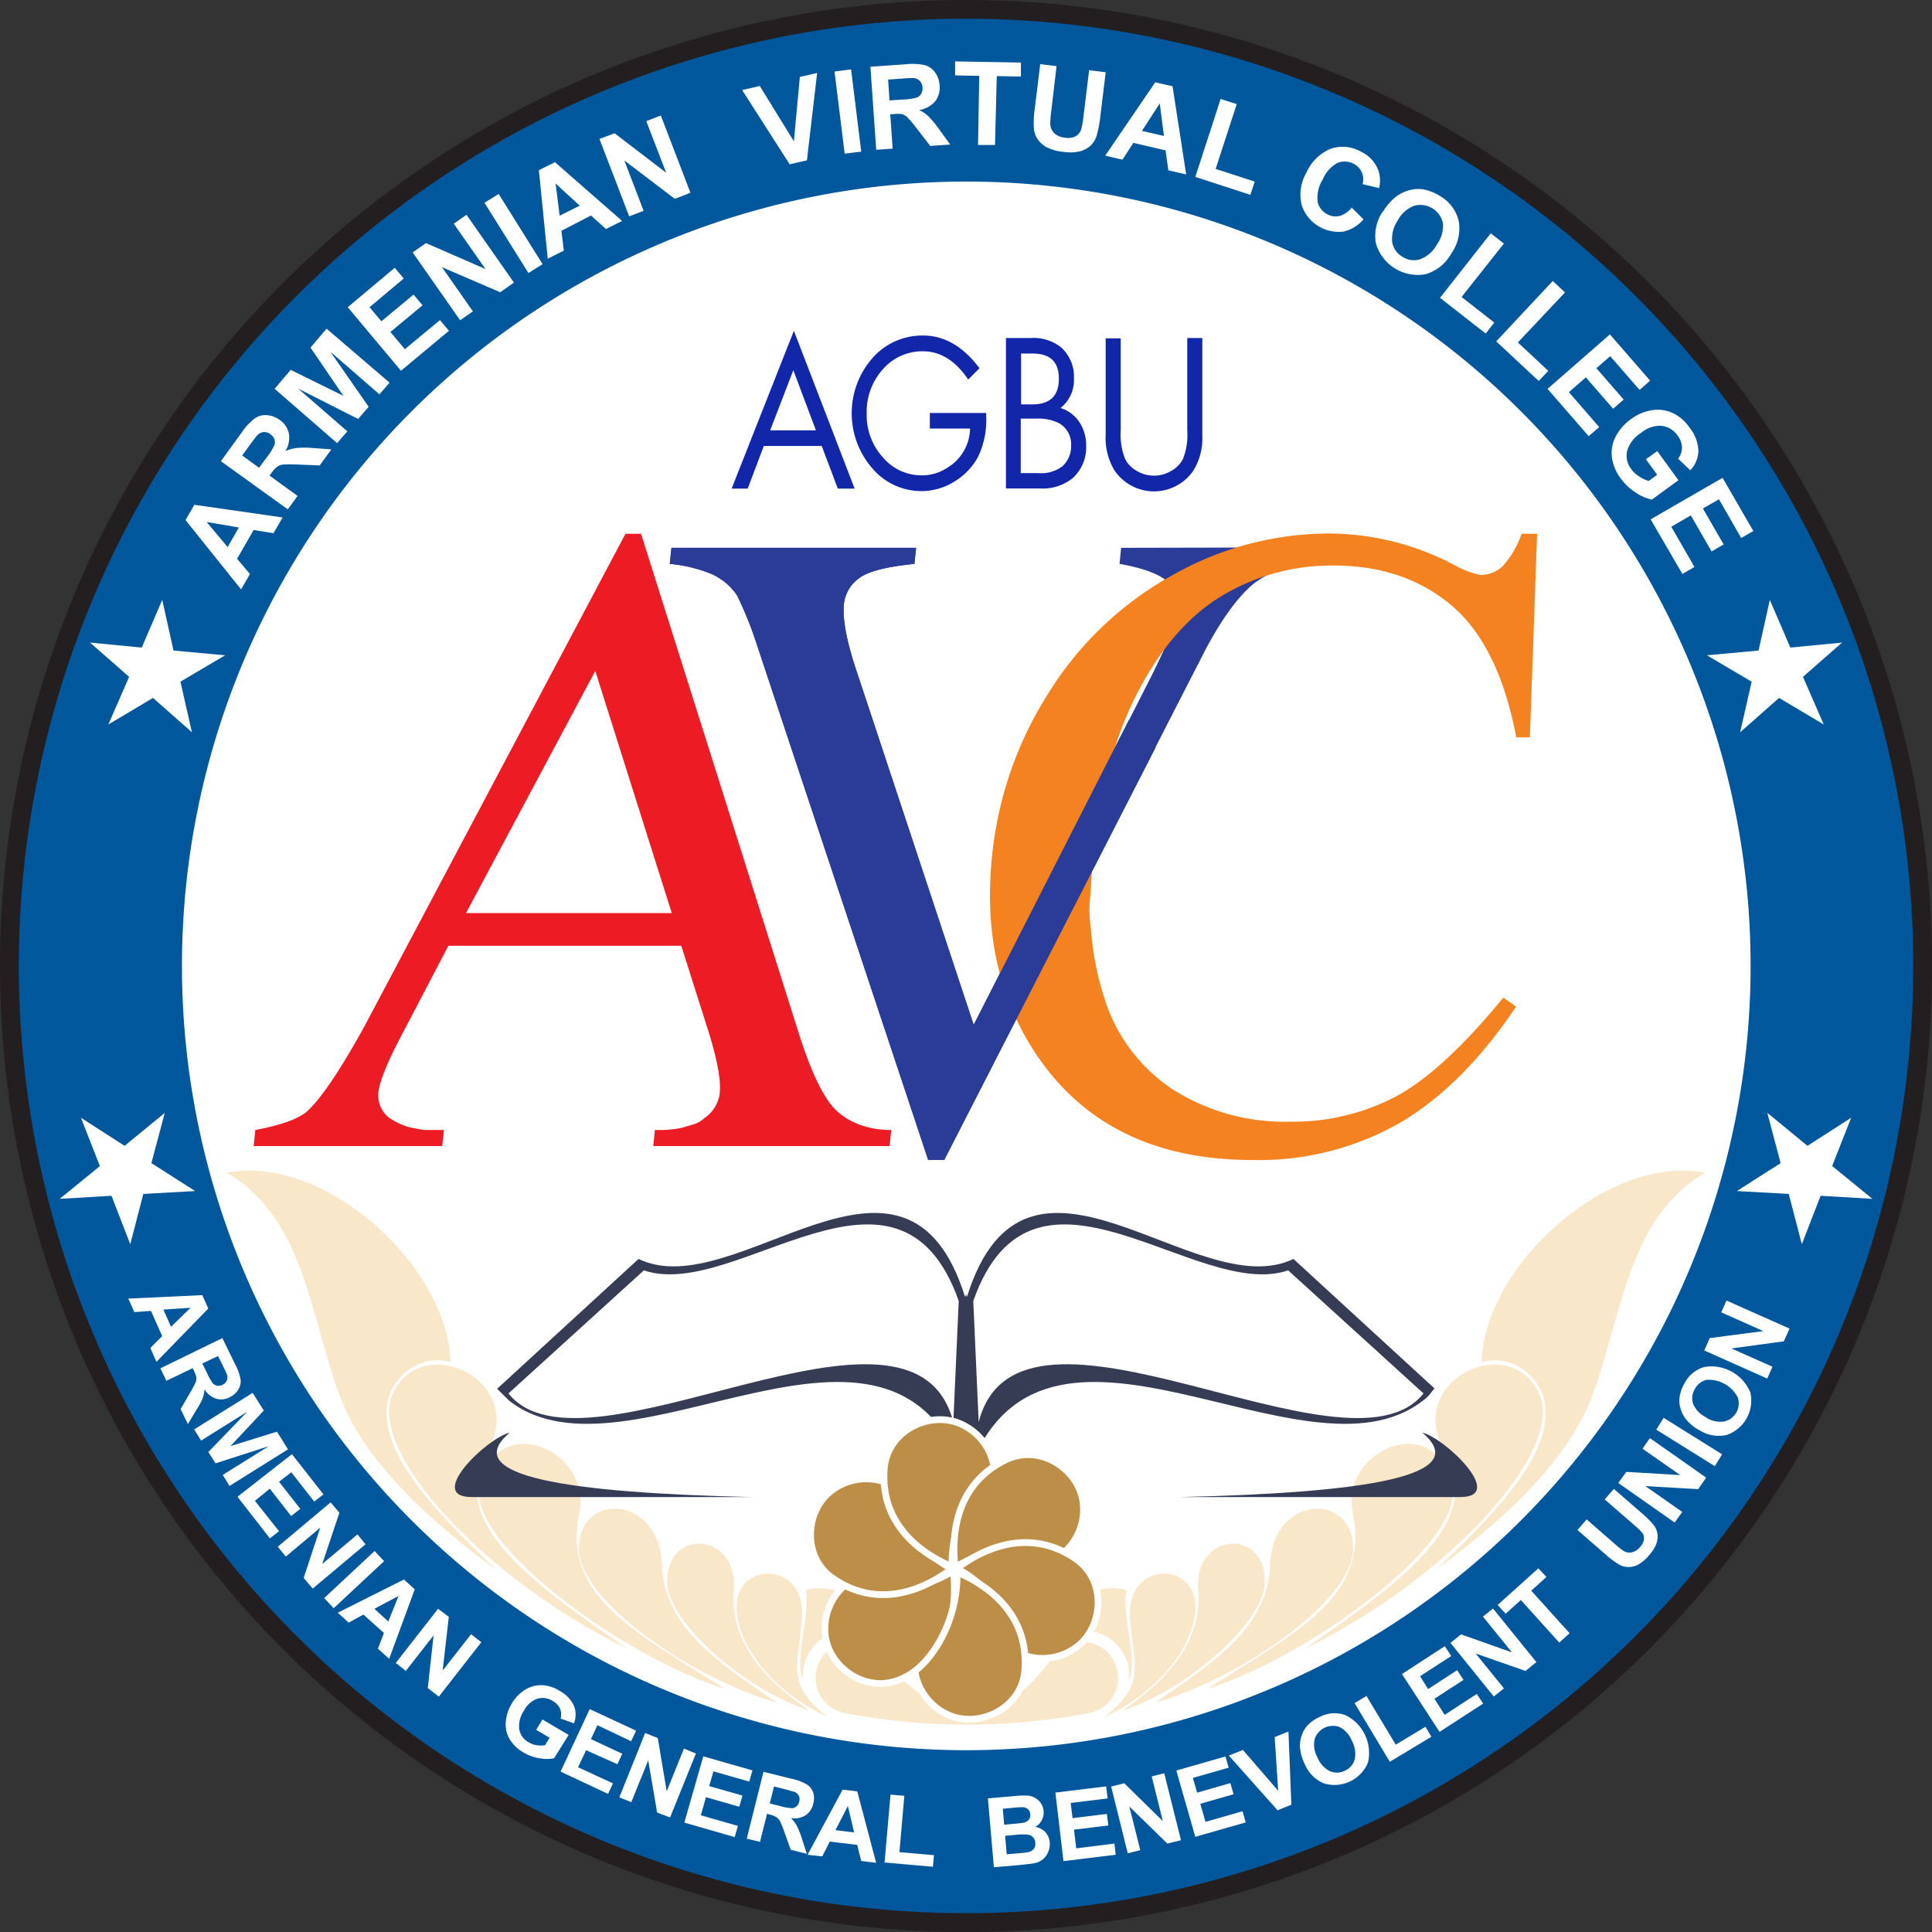 <svg id="Layer_2" data-name="Layer 2" xmlns="http://www.w3.org/2000/svg" viewBox="0 0 240.17 240.17"><rect x="0" y="0" width="240.17" height="240.17" fill="#333333" stroke="none"/><defs><style>.cls-1{fill:#231f20;}.cls-1,.cls-10,.cls-11,.cls-2,.cls-3,.cls-8,.cls-9{fill-rule:evenodd;}.cls-2{fill:#00579b;}.cls-3,.cls-4{fill:#fff;}.cls-5{fill:#ed1c24;}.cls-6{fill:#2a3c98;}.cls-7{fill:#f58220;}.cls-8,.cls-9{fill:#f8e7c9;}.cls-11,.cls-9{stroke:#fff;stroke-miterlimit:2.61;}.cls-9{stroke-width:0.84px;}.cls-10{fill:#363c53;}.cls-11{fill:#bd8e47;stroke-width:0.84px;}.cls-12{fill:#1226aa;}</style></defs><title>AVC Logo new color (1)</title><path class="cls-1" d="M120.4.43A120.09,120.09,0,1,1,.31,120.51,120.09,120.09,0,0,1,120.4.43Z" transform="translate(-0.31 -0.43)"/><path class="cls-2" d="M120.4,2.76A117.75,117.75,0,1,1,2.65,120.51,117.76,117.76,0,0,1,120.4,2.76Z" transform="translate(-0.31 -0.43)"/><path class="cls-3" d="M120.4,23a97.5,97.5,0,1,1-97.47,97.49A97.49,97.49,0,0,1,120.4,23Z" transform="translate(-0.31 -0.43)"/><path class="cls-4" d="M19.74,169.69,19,168l1.47-1.48-1.39-3.13-2.07.15-.75-1.68,9.2-.43.74,1.67-6.44,6.62Zm1.8-4.29L24,163l-3.38.23.95,2.14Zm-1.29,5.13,7.7-3.76,1.6,3.27a6.28,6.28,0,0,1,.67,1.9,2,2,0,0,1-.3,1.26,2.55,2.55,0,0,1-1.05.92,2.23,2.23,0,0,1-1.68.19,2.7,2.7,0,0,1-1.46-1.17,4,4,0,0,1-.24,1.15,9.81,9.81,0,0,1-.82,1.49l-1,1.68-.91-1.86,1.13-1.95a12.12,12.12,0,0,0,.73-1.37,1.18,1.18,0,0,0,.09-.63,2.9,2.9,0,0,0-.29-.82l-.16-.32L21,172.08l-.76-1.55Zm5.2-.62.57,1.15a6.91,6.91,0,0,0,.77,1.36,1,1,0,0,0,.54.27,1.15,1.15,0,0,0,.66-.12,1,1,0,0,0,.54-1.25c-.05-.13-.22-.51-.53-1.15L27.41,169l-2,.95Zm-1,8.21,7.27-4.54,1.38,2.2-4.14,4.42,5.78-1.8,1.37,2.2-7.27,4.55L28,183.78l5.72-3.57-6.62,2.13-.89-1.41,4.83-5-5.73,3.58-.85-1.37Zm5.4,8.36,6.75-5.28,3.92,5-1.15.89-2.85-3.64L35,184.63,37.64,188l-1.14.89-2.65-3.4L32,187l3,3.78-1.14.89-4-5.14Zm5,6.22,6.56-5.51,1.09,1.29-2.13,6.37,4.38-3.68,1,1.23-6.57,5.51-1.12-1.33,2.06-6.24-4.28,3.59-1-1.23Zm5.76,6.39,6.27-5.85,1.18,1.26-6.27,5.85-1.18-1.26Zm8.08,7.55-1.4-1.26.75-1.95-2.55-2.29-1.83,1-1.36-1.23,8.22-4.13L51.87,198l-3.19,8.67Zm-.1-4.65,1.26-3.16-3,1.59L48.58,202Zm.9,5.19,5.28-6.76,1.33,1-.76,6.67,3.53-4.51,1.27,1-5.28,6.76-1.37-1.07.72-6.54-3.45,4.41-1.27-1ZM67,215.42l.74-1.24L71,216.1,69.19,219a4.7,4.7,0,0,1-1.83,0,5.72,5.72,0,0,1-2-.73,4.73,4.73,0,0,1-1.72-1.69,3.61,3.61,0,0,1-.45-2.16,5.26,5.26,0,0,1,.74-2.22,5,5,0,0,1,1.71-1.75,3.75,3.75,0,0,1,2.23-.52,4.45,4.45,0,0,1,2,.69,4.1,4.1,0,0,1,1.79,1.86,3,3,0,0,1,0,2.18L70,214.06a1.86,1.86,0,0,0-.07-1.21,2,2,0,0,0-.88-.95,2.35,2.35,0,0,0-1.92-.31,3,3,0,0,0-1.67,1.48,3.31,3.31,0,0,0-.6,2.31A2.23,2.23,0,0,0,66,217a2.81,2.81,0,0,0,1,.38,3.55,3.55,0,0,0,1.07,0l.56-.93-1.7-1Zm3,5.24,3.62-7.77,5.76,2.68-.61,1.32-4.19-2-.81,1.73,3.9,1.82-.61,1.3L73.17,218l-1,2.12,4.34,2-.61,1.31L70,220.66Zm7.3,3.2,3.21-8,1.57.63,1.11,6.62,2.14-5.31,1.49.61-3.21,7.95L82,225.75l-1.11-6.48-2.1,5.19-1.49-.6ZM85.38,227l2.36-8.24,6.11,1.75-.4,1.39L89,220.63l-.53,1.83,4.14,1.18-.4,1.39-4.14-1.19-.64,2.25,4.61,1.32-.4,1.39L85.38,227Zm7.76,2,2.08-8.32,3.53.88a6.09,6.09,0,0,1,1.88.71,1.91,1.91,0,0,1,.77,1,2.49,2.49,0,0,1,0,1.41,2.33,2.33,0,0,1-.94,1.41,2.71,2.71,0,0,1-1.83.35,4,4,0,0,1,.72.93A10.1,10.1,0,0,1,100,229l.61,1.88-2-.5-.76-2.11a11.6,11.6,0,0,0-.58-1.45,1.49,1.49,0,0,0-.42-.47A2.63,2.63,0,0,0,96,226l-.34-.09-.87,3.48L93.14,229ZM96,224.62l1.24.31a6.74,6.74,0,0,0,1.54.28,1,1,0,0,0,.56-.24,1.09,1.09,0,0,0,.32-.58,1.05,1.05,0,0,0-.05-.73,1.11,1.11,0,0,0-.55-.49c-.14,0-.54-.16-1.22-.33l-1.31-.33L96,224.62ZM109.24,232l-1.87-.23-.5-2-3.41-.41-.93,1.84L100.7,231l4.36-8.1,1.82.22,2.36,8.93Zm-2.75-3.76-.78-3.3-1.54,3,2.32.28Zm3.78,3.75.74-8.47,1.72.15-.61,7,4.29.38-.13,1.44-6-.53Zm12.85-8,3.41-.3a10.94,10.94,0,0,1,1.52-.05,2.16,2.16,0,0,1,.92.28,2.12,2.12,0,0,1,.72.65,2,2,0,0,1,.35,1,2,2,0,0,1-.22,1.13,2,2,0,0,1-.82.83,2.21,2.21,0,0,1,1.27.67,2.06,2.06,0,0,1,.53,1.25,2.47,2.47,0,0,1-.17,1.16,2.36,2.36,0,0,1-.66.94,2.42,2.42,0,0,1-1.12.51c-.29.05-1,.13-2.08.24l-2.91.25-.74-8.54Zm1.85,1.27.17,2,1.13-.1c.67-.06,1.09-.11,1.25-.14a1.11,1.11,0,0,0,.67-.37.89.89,0,0,0,.19-.69.92.92,0,0,0-.27-.62,1,1,0,0,0-.68-.25c-.17,0-.66,0-1.47.1l-1,.09Zm.29,3.4.2,2.28,1.6-.14a7.67,7.67,0,0,0,1.18-.15,1.08,1.08,0,0,0,.59-.4,1,1,0,0,0,.18-.75,1.1,1.1,0,0,0-.24-.63,1,1,0,0,0-.57-.35,6,6,0,0,0-1.54,0l-1.4.12Zm7.25,3.12-1-8.51,6.31-.77L138,224l-4.59.56.23,1.89,4.27-.53.18,1.44-4.27.52.28,2.32,4.75-.59L139,231l-6.47.79Zm8-.94-2.07-8.32,1.63-.41,4.79,4.7-1.38-5.55,1.56-.39,2.08,8.32-1.69.42L140.7,225l1.36,5.43-1.57.39Zm8.39-2.07-2.36-8.24,6.11-1.75.4,1.39-4.45,1.28.53,1.83,4.13-1.19.4,1.39-4.14,1.18.65,2.25,4.6-1.32.4,1.39-6.27,1.79Zm10.23-3.3-6.06-6.8,1.75-.7,4.38,5.07-.43-6.67,1.71-.69.36,9.1-1.71.69Zm3.36-5.78a5.47,5.47,0,0,1-.58-2.16,4,4,0,0,1,.23-1.41,3.26,3.26,0,0,1,.68-1.16,4.54,4.54,0,0,1,1.53-1.09,4,4,0,0,1,3.24-.22,5.25,5.25,0,0,1,2.77,5.91,4.52,4.52,0,0,1-5.49,2.56,4.43,4.43,0,0,1-2.38-2.43Zm1.59-.81a3.23,3.23,0,0,0,1.54,1.72,2.19,2.19,0,0,0,1.87-.05,2.16,2.16,0,0,0,1.22-1.39,3.28,3.28,0,0,0-.34-2.31,3.25,3.25,0,0,0-1.52-1.72,2.39,2.39,0,0,0-3.11,1.47,3.22,3.22,0,0,0,.34,2.28Zm9,.56-4.38-7.29,1.48-.89,3.64,6.05,3.69-2.22.74,1.24-5.17,3.11Zm6.18-3.72-4.67-7.19,5.33-3.46.8,1.22-3.88,2.51,1,1.6,3.61-2.35.79,1.21-3.61,2.35,1.27,2,4-2.61.78,1.21-5.47,3.55Zm6.75-4.39-5.39-6.67,1.31-1.06,6.33,2.24-3.6-4.45,1.25-1,5.39,6.66-1.35,1.1-6.2-2.17,3.52,4.34-1.26,1Zm8.13-6.71-4.77-5.29-1.89,1.7-1-1.08,5.07-4.56,1,1.08-1.89,1.7,4.77,5.29-1.29,1.16Zm2.27-14,1.14-1.31,3.5,3.05a9.45,9.45,0,0,0,1.13.89,1.4,1.4,0,0,0,1,.15,1.88,1.88,0,0,0,1-.65,1.75,1.75,0,0,0,.5-1,1.13,1.13,0,0,0-.26-.82,10.55,10.55,0,0,0-1.05-1l-3.58-3.11,1.14-1.3,3.4,2.95a12.19,12.19,0,0,1,1.55,1.54,2.33,2.33,0,0,1,.47,1.09,2.61,2.61,0,0,1-.13,1.22,4.31,4.31,0,0,1-.89,1.42,4.82,4.82,0,0,1-1.43,1.22,2.56,2.56,0,0,1-1.22.27,2.41,2.41,0,0,1-1-.25,10.59,10.59,0,0,1-1.76-1.3l-3.45-3Zm12.07-.93-7-4.91,1-1.38,6.7.4-4.69-3.28.92-1.32,7,4.92-1,1.43-6.56-.38,4.58,3.21-.93,1.31Zm5-7-7.28-4.54.92-1.47,7.27,4.54-.91,1.47Zm-1.88-4.45a5.36,5.36,0,0,1-1.73-1.41,3.9,3.9,0,0,1-.64-1.27,3.29,3.29,0,0,1-.14-1.34,4.64,4.64,0,0,1,.6-1.78,4,4,0,0,1,2.5-2.08,5.25,5.25,0,0,1,5.7,3.15,4.51,4.51,0,0,1-2.93,5.3,4.44,4.44,0,0,1-3.36-.57Zm.81-1.59a3.22,3.22,0,0,0,2.26.48,2.31,2.31,0,0,0,1.66-3,4.09,4.09,0,0,0-3.87-2.17,2.21,2.21,0,0,0-1.47,1.15,2.19,2.19,0,0,0-.19,1.87,3.24,3.24,0,0,0,1.61,1.64ZM220,171.8l-7.83-3.49.68-1.54,6.66-.87-5.23-2.33.65-1.47,7.84,3.49-.71,1.58-6.51.89,5.1,2.27L220,171.8Z" transform="translate(-0.31 -0.43)"/><path class="cls-4" d="M35.44,64.76l-1.13,1.95-2.47-.39-2.06,3.57,1.6,1.9-1.1,1.91-6.91-8.62,1.1-1.9,11,1.58ZM30,66l-4-.68,2.61,3.12L30,66Zm6.1-2.24-8.33-6,2.57-3.54A7.25,7.25,0,0,1,32,52.43a2.3,2.3,0,0,1,1.5-.39,3,3,0,0,1,1.57.59,2.71,2.71,0,0,1,1.15,1.68,3.23,3.23,0,0,1-.43,2.2,4.78,4.78,0,0,1,1.36-.39,11.65,11.65,0,0,1,2,0l2.36.17-1.46,2-2.69-.11a18,18,0,0,0-1.87,0,1.55,1.55,0,0,0-.71.26,3.45,3.45,0,0,0-.71.77l-.25.34,3.48,2.53-1.22,1.68Zm-3.59-5.17.91-1.24a7.81,7.81,0,0,0,1-1.59,1.08,1.08,0,0,0,0-.73,1.32,1.32,0,0,0-.5-.62,1.22,1.22,0,0,0-.84-.27,1.33,1.33,0,0,0-.79.4c-.11.12-.42.52-.92,1.2l-.95,1.31,2.11,1.54Zm9.7-3.08-7.76-6.75,2-2.35L43,49.64l-4.09-6,2-2.35L48.74,48l-1.26,1.45-6.11-5.31L46.14,51l-1.31,1.51-7.45-3.77,6.11,5.31-1.27,1.46Zm7.94-9-6.61-7.89,5.84-4.9,1.12,1.33-4.25,3.57,1.47,1.75,4-3.32,1.12,1.33-4,3.32,1.8,2.14L55,40.22l1.12,1.33-6,5Zm7.36-6.27-5.9-8.43,1.66-1.16,7.39,3.22-3.94-5.63,1.58-1.11,5.9,8.43-1.71,1.2-7.24-3.12,3.85,5.5-1.59,1.1ZM66,34.37l-5.46-8.73,1.76-1.1,5.46,8.73L66,34.37ZM77.64,27.9l-2,1-1.86-1.68L70.1,29.12l.3,2.47-2,1-1.1-11,2-1,8.34,7.3ZM72.38,26l-3-2.76.5,4L72.38,26Zm6.14,1.31-3.69-9.61L76.72,17l6.4,4.9-2.47-6.41,1.81-.7,3.68,9.61-1.94.75-6.28-4.78,2.4,6.27-1.8.69Zm19.94-6.48-5.89-9.2,2.19-.51L99,18l.74-8,2.15-.5-1.27,10.86-2.17.5Zm6.85-1.31L104.05,9.32l2.06-.26,1.26,10.22-2.06.25Zm3.92-.53-.72-10.26,4.37-.31a7.39,7.39,0,0,1,2.41.11,2.36,2.36,0,0,1,1.26.9,3,3,0,0,1,.56,1.59,2.78,2.78,0,0,1-.54,2,3.3,3.3,0,0,1-2,1.09,4.52,4.52,0,0,1,1.17.79,11.9,11.9,0,0,1,1.3,1.58l1.39,1.92-2.48.17-1.65-2.13a14.29,14.29,0,0,0-1.2-1.43,1.66,1.66,0,0,0-.65-.39,3.68,3.68,0,0,0-1.06,0l-.41,0,.3,4.29-2.08.14Zm1.66-6.07,1.53-.11a8.19,8.19,0,0,0,1.86-.25,1.12,1.12,0,0,0,.55-.48,1.37,1.37,0,0,0,.16-.78,1.26,1.26,0,0,0-.34-.82,1.32,1.32,0,0,0-.81-.35c-.17,0-.67,0-1.52.08l-1.61.11.18,2.6Zm11,5.48.15-8.54-3-.06,0-1.74,8.18.15,0,1.74-3-.06L124,18.45l-2.08,0Zm7.7-10,2.06.25L131,14.2a12.4,12.4,0,0,0-.13,1.71,1.72,1.72,0,0,0,.51,1.09,2.23,2.23,0,0,0,1.31.54,2.06,2.06,0,0,0,1.37-.19,1.46,1.46,0,0,0,.65-.82,12.1,12.1,0,0,0,.3-1.72l.69-5.65,2.06.25-.65,5.37a15,15,0,0,1-.49,2.57,2.84,2.84,0,0,1-.77,1.21,3.28,3.28,0,0,1-1.31.69,5.36,5.36,0,0,1-2,.06,5.66,5.66,0,0,1-2.18-.61,3.23,3.23,0,0,1-1.08-1,2.79,2.79,0,0,1-.44-1.2,12,12,0,0,1,.11-2.62l.67-5.45Zm18.17,13.71-2.21-.51-.35-2.48-4-.93-1.35,2.09-2.15-.5,6.22-9.12,2.15.49,1.7,11ZM145,17.29l-.52-4-2.21,3.41,2.73.63Zm3.9,5.14,3.15-9.7,2,.64-2.62,8.06L156.29,23l-.54,1.65-6.88-2.24Zm19.41,3.78,1.5,1.48a4.53,4.53,0,0,1-2.51,1.53,4.84,4.84,0,0,1-5.17-3.28,5.36,5.36,0,0,1,.56-4,5.7,5.7,0,0,1,3-3,4.55,4.55,0,0,1,3.76.32,4.26,4.26,0,0,1,2.22,2.39,4,4,0,0,1,.08,2.16l-2.06-.49a2.13,2.13,0,0,0-.1-1.48,2.16,2.16,0,0,0-1-1.05,2.38,2.38,0,0,0-2-.11,4.05,4.05,0,0,0-1.84,2.05,4.3,4.3,0,0,0-.64,2.79,2.28,2.28,0,0,0,1.25,1.57,2.1,2.1,0,0,0,1.51.18,3.11,3.11,0,0,0,1.52-1.09Zm3.93.53a6.67,6.67,0,0,1,1.8-2,5,5,0,0,1,1.56-.69,4.07,4.07,0,0,1,1.62-.08,5.79,5.79,0,0,1,2.1.83,4.85,4.85,0,0,1,2.33,3.13,5.36,5.36,0,0,1-.92,4,5.4,5.4,0,0,1-3.21,2.59,5.41,5.41,0,0,1-6.17-3.85,5.35,5.35,0,0,1,.89-4Zm1.85,1.07a4,4,0,0,0-.72,2.68,2.62,2.62,0,0,0,1.27,1.85,2.57,2.57,0,0,0,2.2.32,3.93,3.93,0,0,0,2.1-1.85,3.91,3.91,0,0,0,.74-2.65A2.88,2.88,0,0,0,176.14,26a3.89,3.89,0,0,0-2.08,1.83Zm5.25,9.62,6.29-8,1.63,1.28L182,37.35l4.07,3.18L185,41.89l-5.71-4.46Zm7,5.4,7-7.47,1.52,1.42L189,43l3.78,3.53-1.19,1.26-5.29-4.93Zm6.36,5.93L200.44,42l5,5.75-1.31,1.15-3.65-4.19-1.72,1.49,3.39,3.9-1.31,1.14-3.39-3.9-2.11,1.84,3.77,4.34-1.31,1.13-5.13-5.9Zm12.23,8.75,1.4-1,2.63,3.62-3.31,2.41a5.79,5.79,0,0,1-2-.88,7,7,0,0,1-1.86-1.74,5.78,5.78,0,0,1-1.11-2.68,4.38,4.38,0,0,1,.51-2.6,6.2,6.2,0,0,1,1.86-2.1,5.86,5.86,0,0,1,2.71-1.13,4.5,4.5,0,0,1,2.71.47,5.38,5.38,0,0,1,1.86,1.69,4.93,4.93,0,0,1,1.11,2.89,3.63,3.63,0,0,1-1,2.43l-1.53-1.44a2.15,2.15,0,0,0,.49-1.37,2.51,2.51,0,0,0-.52-1.47,2.82,2.82,0,0,0-2-1.24,3.6,3.6,0,0,0-2.55.86,4,4,0,0,0-1.75,2.27,2.72,2.72,0,0,0,.52,2.26,3.3,3.3,0,0,0,1,.91,4.2,4.2,0,0,0,1.16.55l1.06-.77-1.4-1.92Zm.61,7.46,8.91-5.14,3.82,6.61-1.51.87L214,62.5l-2,1.14,2.58,4.47-1.5.87-2.58-4.48-2.43,1.41,2.88,5-1.5.87L205.51,65Z" transform="translate(-0.31 -0.43)"/><polygon class="cls-3" points="220.01 74.57 222.56 80.5 228.99 79.88 224.13 84.14 226.71 90.06 221.16 86.76 216.32 91.03 217.75 84.74 212.19 81.46 218.61 80.87 220.01 74.57 220.01 74.57"/><polygon class="cls-3" points="219.7 138.34 224.69 142.44 230.12 138.95 227.76 144.95 232.76 149.03 226.32 148.65 223.99 154.67 222.36 148.42 215.92 148.06 221.35 144.59 219.7 138.34 219.7 138.34"/><polygon class="cls-3" points="20.17 74.57 17.62 80.5 11.19 79.88 16.05 84.14 13.47 90.06 19.02 86.76 23.86 91.03 22.43 84.74 27.99 81.46 21.57 80.87 20.17 74.57 20.17 74.57"/><polygon class="cls-3" points="20.48 138.35 15.49 142.44 10.06 138.95 12.42 144.96 7.42 149.03 13.86 148.65 16.19 154.67 17.82 148.42 24.26 148.06 18.82 144.59 20.48 138.35 20.48 138.35"/><path class="cls-5" d="M85,118H56.05L49.9,129.75q-2.37,4.6-2.56,6.54a3.58,3.58,0,0,0,1.28,3.05,9,9,0,0,0,2.56,1.22l1.78.34h2.53l-.21,2H31.84l.21-2c3-.56,5.08-1.28,6.25-2.16,1.73-1.46,4.15-5,7.3-10.7L78.06,66.79H80L99.55,128.7c1.57,5,3.14,8.23,4.67,9.73a8.75,8.75,0,0,0,2.94,1.81,11.3,11.3,0,0,0,3.94.66l-.2,2H81.52l.2-2a14.14,14.14,0,0,0,3.39-.28l1.64-.49a3.43,3.43,0,0,0,1.12-.71,4.33,4.33,0,0,0,1.91-3.09c.17-1.61-.31-4.16-1.39-7.65L85,118Zm-1.18-4.06-9.51-30.1-16.07,30.1Z" transform="translate(-0.31 -0.43)"/><path class="cls-6" d="M162.61,68.48l-.21,2A13,13,0,0,0,156.14,73c-1.94,1.61-3.95,4.37-6,8.24l-32.46,63.36h-2L94.36,80.45a47,47,0,0,0-2.42-6,8.08,8.08,0,0,0-1.4-1.56,8.49,8.49,0,0,0-1.72-1.09,18.21,18.21,0,0,0-5.25-1.27l.21-2h30.41l-.21,2c-3.44.34-5.73.92-6.85,1.76a4.51,4.51,0,0,0-1.91,3.24c-.19,1.91.36,4.76,1.66,8.59l14.47,43.71,22-43.17c2.17-4.33,3.33-7.27,3.49-8.85a3.65,3.65,0,0,0-1.17-2.86q-1.29-1.41-5.28-2.25l-.91-.17.2-2Z" transform="translate(-0.31 -0.43)"/><path class="cls-7" d="M191.39,66.79l-.9,25.3H188.8q-2.15-11.36-8-16.36c-3.92-3.32-8.8-5-14.71-5a26.43,26.43,0,0,0-13.73,3.68q-6.23,3.67-10.58,12T136.16,107l-.33,5a13.79,13.79,0,0,0-.08,2c0,.63.12,1.46.22,2.49a36.59,36.59,0,0,0,1.64,8.07,21.11,21.11,0,0,0,8.58,11.36,25.93,25.93,0,0,0,14.44,3.95,27.57,27.57,0,0,0,13.13-3.09q5.87-3.12,13.43-12.33l1.59,1.11q-6.6,9.86-14.53,14.5A35.32,35.32,0,0,1,156,144.63q-18.47,0-27.26-13.72-6.53-10.23-5.11-24a46.16,46.16,0,0,1,7-20.29A42.08,42.08,0,0,1,145.94,72a39.58,39.58,0,0,1,19.69-5.25,33.47,33.47,0,0,1,15.52,3.95,11.09,11.09,0,0,0,3.18,1.2,4,4,0,0,0,2.69-1,11.27,11.27,0,0,0,2.44-4.12Z" transform="translate(-0.31 -0.43)"/><path class="cls-6" d="M144,93.29l-26.3,51.34h-2L94.36,80.45a45.51,45.51,0,0,0-2.42-6,8.08,8.08,0,0,0-1.4-1.56,8.45,8.45,0,0,0-1.72-1.08,17.81,17.81,0,0,0-5.25-1.28l.21-2h30.41l-.21,2c-3.44.34-5.73.92-6.85,1.76a4.51,4.51,0,0,0-1.91,3.24c-.19,1.92.36,4.76,1.66,8.59l14.47,43.71,19.3-37.91,3.34,3.4Z" transform="translate(-0.31 -0.43)"/><path class="cls-8" d="M62,195.55c-8.5-8-14.19-14.54-13.59-20.34.34-3.32,3.94-6.61,7.9-5.44C56.07,158,40.8,143.86,28.52,146.21c9.62,5.66,10.3,17.69,14,27.69,3,8.07,11,15.49,19.45,21.65Z" transform="translate(-0.31 -0.43)"/><path class="cls-8" d="M90.59,210.47c-11.58-7.34-20.39-11.57-18.27-22,1.59-7.83-10.36-12.94-12.39-3.24-1.49,7.09,18.05,21.34,30.66,25.2Z" transform="translate(-0.31 -0.43)"/><path class="cls-8" d="M103.15,213.84c-5.39-4.28-3.48-6.32-3.13-12.51.36-6.57-7.58-6.87-8.12-1.69-.4,3.83,3.14,10.45,11.25,14.2Z" transform="translate(-0.31 -0.43)"/><path class="cls-8" d="M108.91,204.22c-.37-6.49-6.84-6.81-8.46-6.09.66,3.06-1.5,8.42-.3,11.2a5.54,5.54,0,0,1,8.76-5.11Z" transform="translate(-0.31 -0.43)"/><path class="cls-8" d="M100.93,213.08c-5.8-4-9.87-8.54-9.4-15.1.52-7.18-8.65-7.69-8.27-.59.25,4.56,9.12,12.86,17.67,15.69Z" transform="translate(-0.31 -0.43)"/><path class="cls-8" d="M96.89,212.09c-6.79-4.74-14-9.05-14.31-17.21-.28-8.59-10.35-9.08-10.3-1.92,0,6.38,13.73,16,24.61,19.13Z" transform="translate(-0.31 -0.43)"/><path class="cls-8" d="M78.33,205.4c-13.12-9-22.32-16-17.43-24.56,5-8.73-7.95-15-11.71-7.29-3.49,7.13,11.35,23.22,29.14,31.85Z" transform="translate(-0.31 -0.43)"/><path class="cls-8" d="M178.82,195.55c8.5-8,14.19-14.54,13.59-20.34-.34-3.32-3.93-6.61-7.9-5.44.22-11.77,15.48-25.91,27.76-23.56-9.62,5.66-10.3,17.69-14,27.69-3,8.07-11,15.49-19.45,21.65Z" transform="translate(-0.31 -0.43)"/><path class="cls-8" d="M150.21,210.47c11.57-7.34,20.38-11.57,18.27-22-1.6-7.83,10.35-12.94,12.38-3.24,1.49,7.09-18.05,21.34-30.65,25.2Z" transform="translate(-0.31 -0.43)"/><path class="cls-8" d="M137.64,213.84c5.39-4.28,3.48-6.32,3.14-12.51-.36-6.57,7.57-6.87,8.11-1.69.4,3.83-3.13,10.45-11.25,14.2Z" transform="translate(-0.31 -0.43)"/><path class="cls-8" d="M131.89,204.22c.36-6.49,6.83-6.81,8.45-6.09-.66,3.06,1.5,8.42.3,11.2a5.53,5.53,0,0,0-8.75-5.11Z" transform="translate(-0.31 -0.43)"/><path class="cls-8" d="M139.86,213.08c5.8-4,9.87-8.54,9.4-15.1-.52-7.18,8.66-7.69,8.27-.59-.24,4.56-9.12,12.86-17.67,15.69Z" transform="translate(-0.31 -0.43)"/><path class="cls-8" d="M143.91,212.09c6.79-4.74,14-9.05,14.3-17.21.28-8.59,10.35-9.08,10.3-1.92,0,6.38-13.73,16-24.6,19.13Z" transform="translate(-0.31 -0.43)"/><path class="cls-8" d="M162.47,205.4c13.11-9,22.31-16,17.43-24.56-5-8.73,7.94-15,11.7-7.29,3.49,7.13-11.35,23.22-29.13,31.85Z" transform="translate(-0.31 -0.43)"/><path class="cls-9" d="M134.86,204.12a4.88,4.88,0,0,1,.92,9.67h0a80.8,80.8,0,0,1-30.53,0h0a4.88,4.88,0,1,1,4.66-7.91c7.94,9.31,14.37,9.28,21,.25h0a4.88,4.88,0,0,1,4-2Z" transform="translate(-0.31 -0.43)"/><path class="cls-10" d="M178.68,173.07,161.1,156.93c-12.06,5.86-33.21-18.94-40.59,4.73l-.12-.37c0,.12-.07.25-.11.37-7.38-23.67-28.53,1.13-40.59-4.73L62.11,173.07l1.48,1.47c14.83,11.6,47.6-17.28,56.69,9.42l.11-.34.12.34c9.08-26.7,41.86,2.18,56.69-9.42.92-.6,1.34-1.61,1.48-1.47Zm-59.19-10.92c-7.47-21.13-27.75.12-39.14-3.8l-16.83,15.3c9.43,11.88,50.27-16,55.3,3.56l.67-15.06Zm1.81,0c7.47-21.13,27.75.12,39.14-3.8l16.83,15.3c-9.44,11.88-50.27-16-55.3,3.56l-.67-15.06Z" transform="translate(-0.31 -0.43)"/><path class="cls-10" d="M63.67,178.53c-2.71.58-10.51,8-4.73,8H93.67c-22.8-.53-36.45-2.58-30-8Z" transform="translate(-0.31 -0.43)"/><path class="cls-10" d="M177.12,178.53c2.71.58,10.51,8,4.73,8H147.12c22.8-.53,36.46-2.58,30-8Z" transform="translate(-0.31 -0.43)"/><path class="cls-11" d="M118.86,195.68c-.26-.3,2,9.35-6.36,13.4-4.21,2-8.84-1.07-9.54-5a7.1,7.1,0,0,1,2.58-6.75c3.52,1.39,8.93,1.05,13.32-1.64Z" transform="translate(-0.31 -0.43)"/><path class="cls-11" d="M118.67,195.48c.13-.38-7.08,6.44-14.78,1.19-3.87-2.63-3.5-8.2-.44-10.76a7.11,7.11,0,0,1,7.14-1.15c.55,3.74,3.55,8.26,8.08,10.72Z" transform="translate(-0.31 -0.43)"/><path class="cls-11" d="M118.66,195.25c.39-.08-9.12-2.92-8.43-12.21.35-4.66,5.35-7.12,9.11-5.76a7.11,7.11,0,0,1,4.56,5.61c-3,2.35-5.38,7.2-5.24,12.36Z" transform="translate(-0.31 -0.43)"/><path class="cls-11" d="M119,195.3c.26.29-2-9.36,6.36-13.41,4.21-2,8.84,1.08,9.54,5a7.1,7.1,0,0,1-2.58,6.75c-3.51-1.39-8.92-1.05-13.32,1.65Z" transform="translate(-0.31 -0.43)"/><path class="cls-11" d="M119.21,195.38c-.13.37,7.08-6.44,14.78-1.2,3.87,2.63,3.5,8.2.44,10.77a7.1,7.1,0,0,1-7.14,1.14c-.55-3.74-3.55-8.26-8.08-10.71Z" transform="translate(-0.31 -0.43)"/><path class="cls-11" d="M119.28,195.81c-.38.08,9.12,2.92,8.43,12.21-.34,4.66-5.35,7.12-9.1,5.76a7.12,7.12,0,0,1-4.57-5.61c3-2.35,5.38-7.2,5.24-12.36Z" transform="translate(-0.31 -0.43)"/><path class="cls-12" d="M106.55,61.17h-2.09l-2-5.3h-7.2l-2,5.3h-2L99,41.55Zm-4.81-7.24-2.81-7.48-2.88,7.48Z" transform="translate(-0.31 -0.43)"/><path class="cls-12" d="M122.91,52.25a10.68,10.68,0,0,1-1,4.94,8.07,8.07,0,0,1-3,3.13,7.72,7.72,0,0,1-4.06,1.16,8,8,0,0,1-6.1-2.83,10.42,10.42,0,0,1,0-13.69,8.24,8.24,0,0,1,6.32-2.82c2.62,0,5,1.36,7,4.07l-1.4,1.4c-1.58-2.34-3.46-3.51-5.62-3.51a6.47,6.47,0,0,0-5,2.25,7.89,7.89,0,0,0-2,5.5,7.8,7.8,0,0,0,2,5.42A6.28,6.28,0,0,0,115,59.52a5.62,5.62,0,0,0,3-.9,5.81,5.81,0,0,0,2.9-4.92h-5V51.77h7Z" transform="translate(-0.31 -0.43)"/><path class="cls-12" d="M135.33,55.89a5.13,5.13,0,0,1-1.7,4,5.92,5.92,0,0,1-4.07,1.26h-4.2V42.45h3.07a5.5,5.5,0,0,1,3.81,1.18,4.9,4.9,0,0,1,1.57,3.87,4.38,4.38,0,0,1-1.67,3.65,4.3,4.3,0,0,1,2.34,1.74A5.21,5.21,0,0,1,135.33,55.89Zm-3.39-8.39q0-3.12-3.24-3.12h-1.46V50.7h1.41Q131.94,50.7,131.94,47.5Zm1.52,8.31A3,3,0,0,0,132,53.06a5.72,5.72,0,0,0-2.9-.59h-1.9v6.77h2.15a4.41,4.41,0,0,0,3-.82A3.35,3.35,0,0,0,133.46,55.81Z" transform="translate(-0.31 -0.43)"/><path class="cls-12" d="M149.77,54.49a7.71,7.71,0,0,1-1.11,4.44,5.93,5.93,0,0,1-9.79,0,7.71,7.71,0,0,1-1.11-4.44v-12h1.87V53.93a8.11,8.11,0,0,0,.56,3.59A3.62,3.62,0,0,0,141.68,59a4.19,4.19,0,0,0,2.1.56,4.13,4.13,0,0,0,2.07-.56,3.62,3.62,0,0,0,1.49-1.46,8.11,8.11,0,0,0,.56-3.59V42.45h1.87Z" transform="translate(-0.31 -0.43)"/></svg>